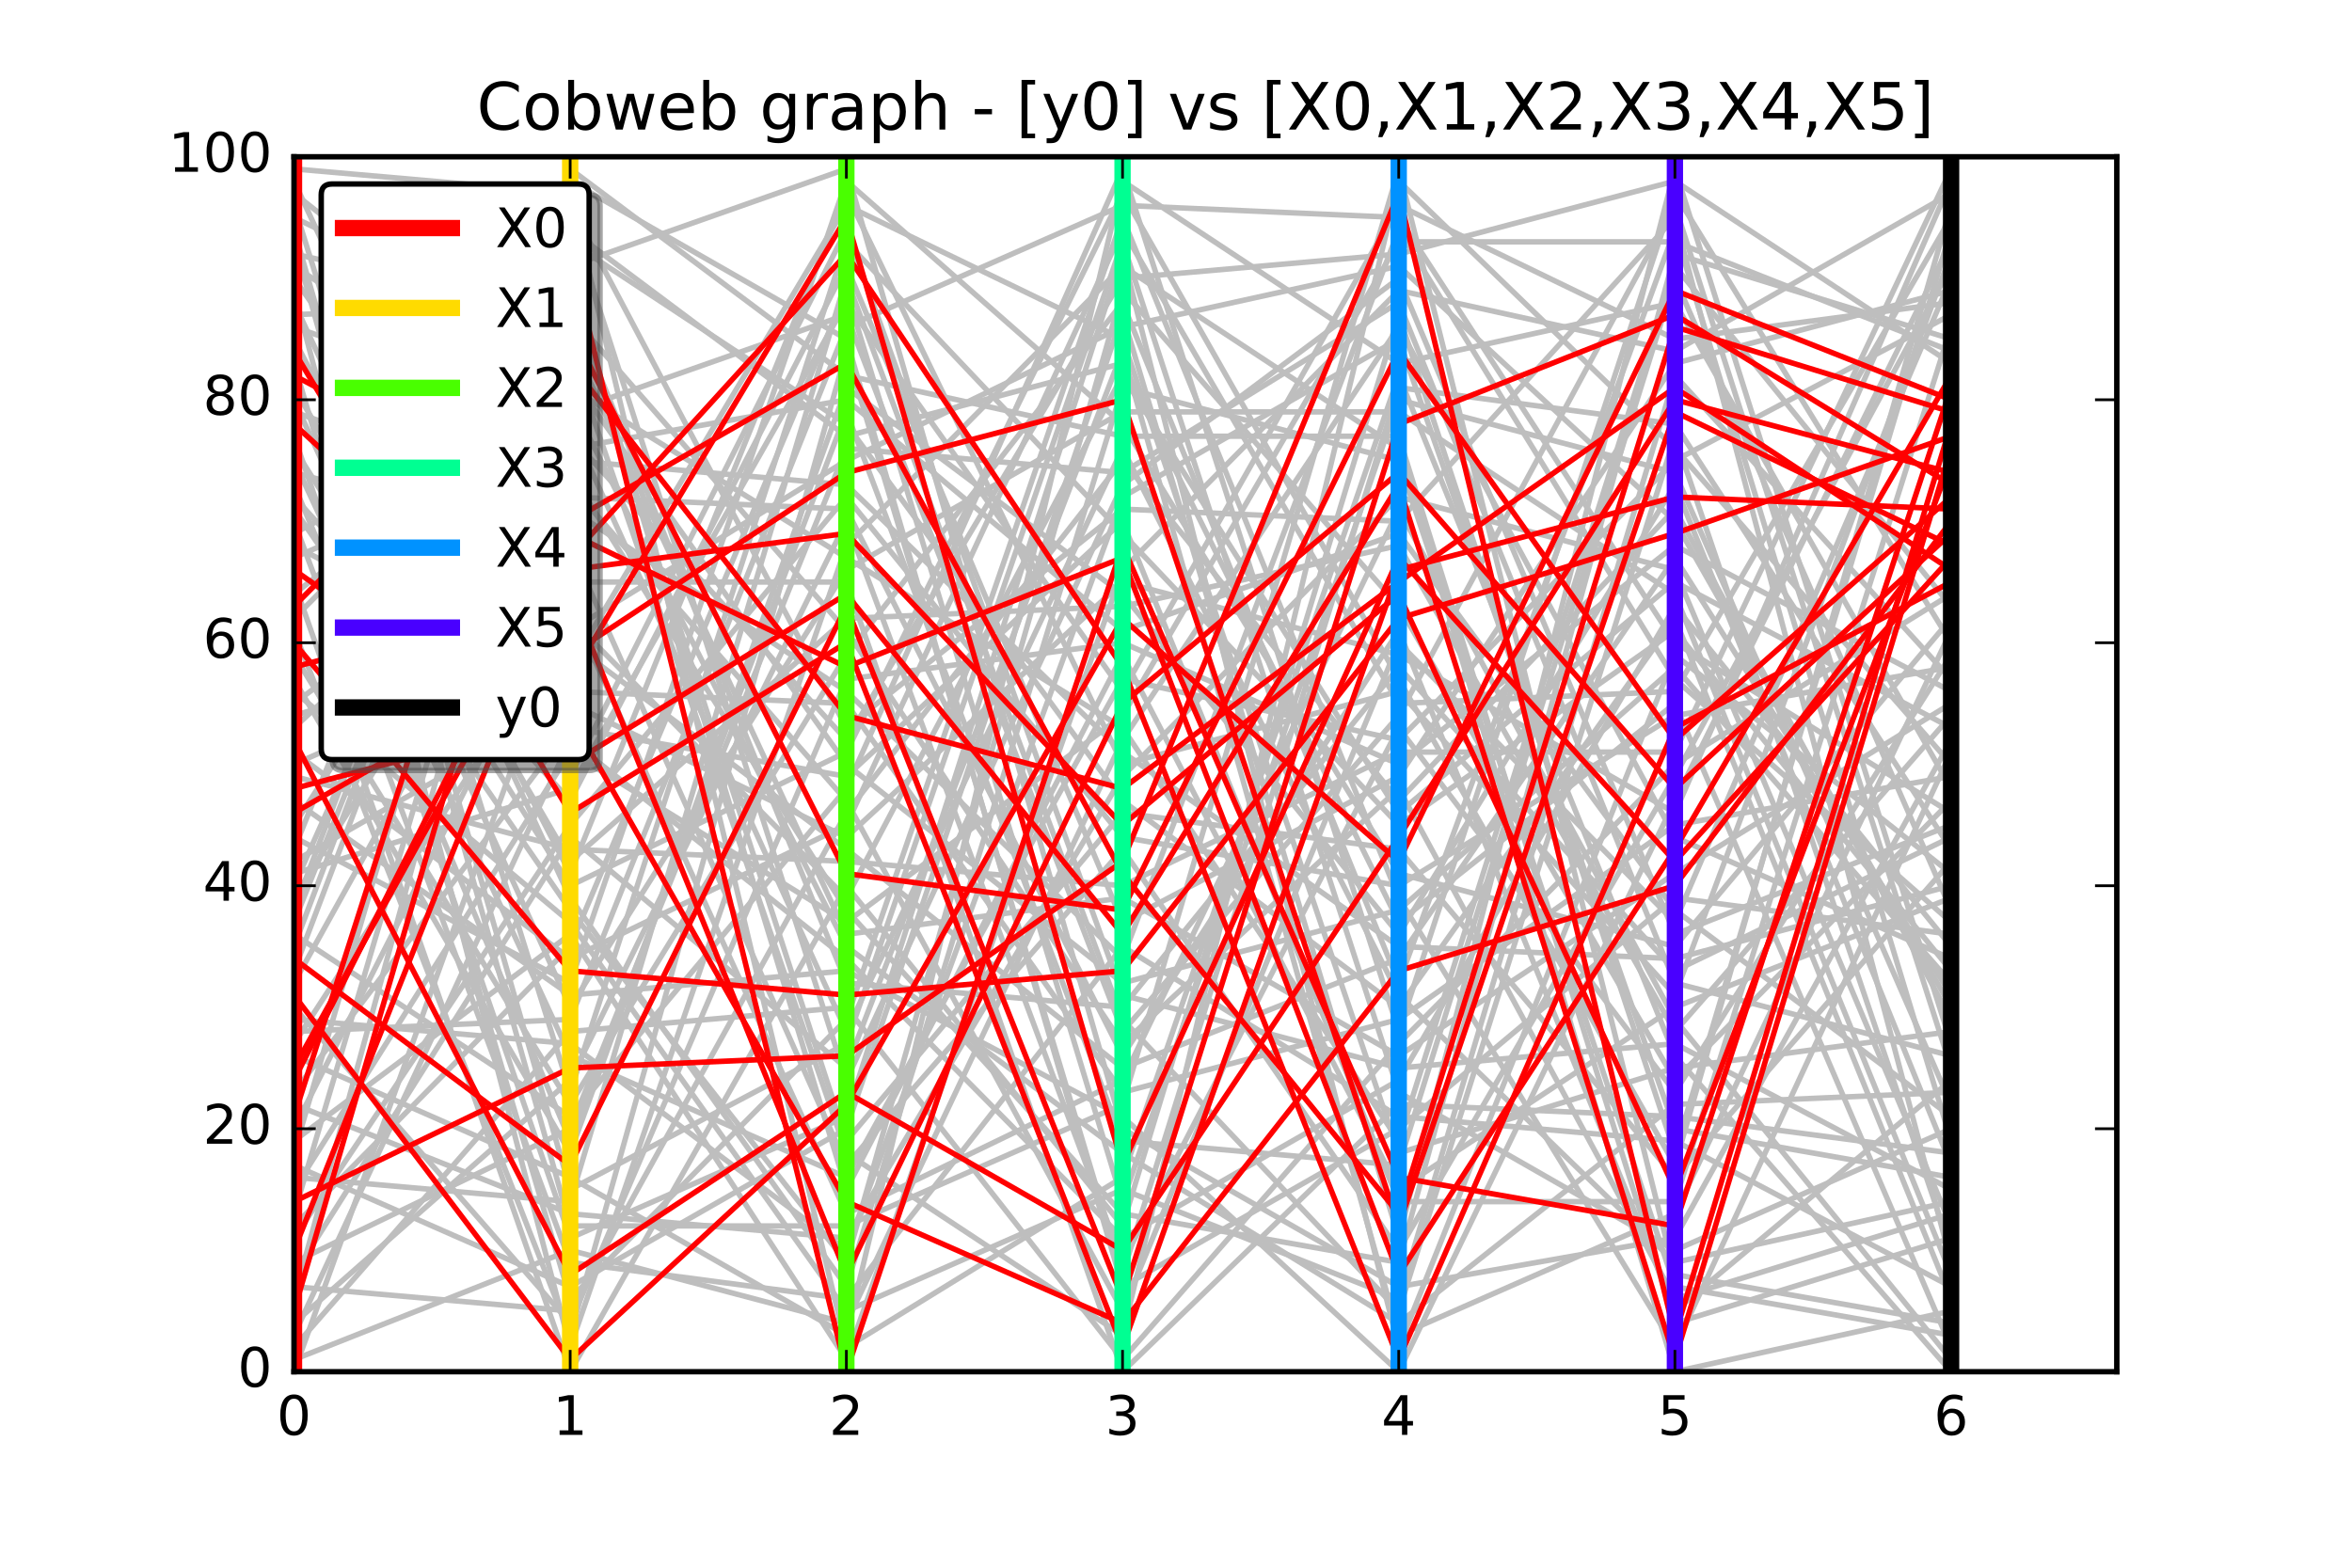 <?xml version="1.0" encoding="utf-8" standalone="no"?>
<!DOCTYPE svg PUBLIC "-//W3C//DTD SVG 1.1//EN"
  "http://www.w3.org/Graphics/SVG/1.1/DTD/svg11.dtd">
<!-- Created with matplotlib (http://matplotlib.org/) -->
<svg height="288pt" version="1.1" viewBox="0 0 432 288" width="432pt" xmlns="http://www.w3.org/2000/svg" xmlns:xlink="http://www.w3.org/1999/xlink">
 <defs>
  <style type="text/css">
*{stroke-linecap:butt;stroke-linejoin:round;stroke-miterlimit:100000;}
  </style>
 </defs>
 <g id="figure_1">
  <g id="patch_1">
   <path d="M 0 288 
L 432 288 
L 432 0 
L 0 0 
z
" style="fill:#ffffff;"/>
  </g>
  <g id="axes_1">
   <g id="patch_2">
    <path d="M 54 252 
L 388.8 252 
L 388.8 28.8 
L 54 28.8 
z
" style="fill:#ffffff;"/>
   </g>
   <g id="line2d_1">
    <path clip-path="url(#pa0ef4a3a38)" d="M 54 80.136 
L 104.727 227.448 
L 155.455 205.128 
L 206.182 46.656 
L 256.909 247.536 
L 307.636 120.312 
L 358.364 160.488 
" style="fill:none;stroke:#bebebe;stroke-linecap:square;"/>
   </g>
   <g id="line2d_2">
    <path clip-path="url(#pa0ef4a3a38)" d="M 54 169.416 
L 104.727 42.192 
L 155.455 80.136 
L 206.182 66.744 
L 256.909 169.416 
L 307.636 129.24 
L 358.364 247.536 
" style="fill:none;stroke:#bebebe;stroke-linecap:square;"/>
   </g>
   <g id="line2d_3">
    <path clip-path="url(#pa0ef4a3a38)" d="M 54 249.768 
L 104.727 229.68 
L 155.455 243.072 
L 206.182 135.936 
L 256.909 60.048 
L 307.636 153.792 
L 358.364 176.112 
" style="fill:none;stroke:#bebebe;stroke-linecap:square;"/>
   </g>
   <g id="line2d_4">
    <path clip-path="url(#pa0ef4a3a38)" d="M 54 200.664 
L 104.727 133.704 
L 155.455 142.632 
L 206.182 95.76 
L 256.909 220.752 
L 307.636 220.752 
L 358.364 60.048 
" style="fill:none;stroke:#bebebe;stroke-linecap:square;"/>
   </g>
   <g id="line2d_5">
    <path clip-path="url(#pa0ef4a3a38)" d="M 54 82.368 
L 104.727 162.72 
L 155.455 138.168 
L 206.182 35.496 
L 256.909 124.776 
L 307.636 214.056 
L 358.364 37.728 
" style="fill:none;stroke:#bebebe;stroke-linecap:square;"/>
   </g>
   <g id="line2d_6">
    <path clip-path="url(#pa0ef4a3a38)" d="M 54 209.592 
L 104.727 171.648 
L 155.455 249.768 
L 206.182 104.688 
L 256.909 53.352 
L 307.636 64.512 
L 358.364 35.496 
" style="fill:none;stroke:#bebebe;stroke-linecap:square;"/>
   </g>
   <g id="line2d_7">
    <path clip-path="url(#pa0ef4a3a38)" d="M 54 71.208 
L 104.727 158.256 
L 155.455 113.616 
L 206.182 111.384 
L 256.909 100.224 
L 307.636 189.504 
L 358.364 131.472 
" style="fill:none;stroke:#bebebe;stroke-linecap:square;"/>
   </g>
   <g id="line2d_8">
    <path clip-path="url(#pa0ef4a3a38)" d="M 54 171.648 
L 104.727 205.128 
L 155.455 144.864 
L 206.182 31.032 
L 256.909 189.504 
L 307.636 35.496 
L 358.364 118.08 
" style="fill:none;stroke:#bebebe;stroke-linecap:square;"/>
   </g>
   <g id="line2d_9">
    <path clip-path="url(#pa0ef4a3a38)" d="M 54 129.24 
L 104.727 91.296 
L 155.455 93.528 
L 206.182 193.968 
L 256.909 115.848 
L 307.636 240.84 
L 358.364 198.432 
" style="fill:none;stroke:#bebebe;stroke-linecap:square;"/>
   </g>
   <g id="line2d_10">
    <path clip-path="url(#pa0ef4a3a38)" d="M 54 42.192 
L 104.727 218.52 
L 155.455 191.736 
L 206.182 44.424 
L 256.909 200.664 
L 307.636 229.68 
L 358.364 207.36 
" style="fill:none;stroke:#bebebe;stroke-linecap:square;"/>
   </g>
   <g id="line2d_11">
    <path clip-path="url(#pa0ef4a3a38)" d="M 54 124.776 
L 104.727 211.824 
L 155.455 71.208 
L 206.182 109.152 
L 256.909 171.648 
L 307.636 89.064 
L 358.364 214.056 
" style="fill:none;stroke:#bebebe;stroke-linecap:square;"/>
   </g>
   <g id="line2d_12">
    <path clip-path="url(#pa0ef4a3a38)" d="M 54 39.96 
L 104.727 64.512 
L 155.455 211.824 
L 206.182 245.304 
L 256.909 33.264 
L 307.636 82.368 
L 358.364 140.4 
" style="fill:none;stroke:#bebebe;stroke-linecap:square;"/>
   </g>
   <g id="line2d_13">
    <path clip-path="url(#pa0ef4a3a38)" d="M 54 187.272 
L 104.727 191.736 
L 155.455 229.68 
L 206.182 91.296 
L 256.909 62.28 
L 307.636 207.36 
L 358.364 216.288 
" style="fill:none;stroke:#bebebe;stroke-linecap:square;"/>
   </g>
   <g id="line2d_14">
    <path clip-path="url(#pa0ef4a3a38)" d="M 54 151.56 
L 104.727 73.44 
L 155.455 173.88 
L 206.182 211.824 
L 256.909 243.072 
L 307.636 202.896 
L 358.364 200.664 
" style="fill:none;stroke:#bebebe;stroke-linecap:square;"/>
   </g>
   <g id="line2d_15">
    <path clip-path="url(#pa0ef4a3a38)" d="M 54 97.992 
L 104.727 71.208 
L 155.455 102.456 
L 206.182 133.704 
L 256.909 209.592 
L 307.636 48.888 
L 358.364 111.384 
" style="fill:none;stroke:#bebebe;stroke-linecap:square;"/>
   </g>
   <g id="line2d_16">
    <path clip-path="url(#pa0ef4a3a38)" d="M 54 162.72 
L 104.727 48.888 
L 155.455 31.032 
L 206.182 207.36 
L 256.909 236.376 
L 307.636 227.448 
L 358.364 135.936 
" style="fill:none;stroke:#bebebe;stroke-linecap:square;"/>
   </g>
   <g id="line2d_17">
    <path clip-path="url(#pa0ef4a3a38)" d="M 54 106.92 
L 104.727 252 
L 155.455 162.72 
L 206.182 225.216 
L 256.909 57.816 
L 307.636 211.824 
L 358.364 42.192 
" style="fill:none;stroke:#bebebe;stroke-linecap:square;"/>
   </g>
   <g id="line2d_18">
    <path clip-path="url(#pa0ef4a3a38)" d="M 54 109.152 
L 104.727 68.976 
L 155.455 140.4 
L 206.182 180.576 
L 256.909 167.184 
L 307.636 122.544 
L 358.364 180.576 
" style="fill:none;stroke:#bebebe;stroke-linecap:square;"/>
   </g>
   <g id="line2d_19">
    <path clip-path="url(#pa0ef4a3a38)" d="M 54 156.024 
L 104.727 31.032 
L 155.455 68.976 
L 206.182 80.136 
L 256.909 80.136 
L 307.636 243.072 
L 358.364 227.448 
" style="fill:none;stroke:#bebebe;stroke-linecap:square;"/>
   </g>
   <g id="line2d_20">
    <path clip-path="url(#pa0ef4a3a38)" d="M 54 252 
L 104.727 111.384 
L 155.455 222.984 
L 206.182 198.432 
L 256.909 93.528 
L 307.636 187.272 
L 358.364 249.768 
" style="fill:none;stroke:#bebebe;stroke-linecap:square;"/>
   </g>
   <g id="line2d_21">
    <path clip-path="url(#pa0ef4a3a38)" d="M 54 33.264 
L 104.727 142.632 
L 155.455 42.192 
L 206.182 182.808 
L 256.909 196.2 
L 307.636 191.736 
L 358.364 218.52 
" style="fill:none;stroke:#bebebe;stroke-linecap:square;"/>
   </g>
   <g id="line2d_22">
    <path clip-path="url(#pa0ef4a3a38)" d="M 54 247.536 
L 104.727 189.504 
L 155.455 185.04 
L 206.182 249.768 
L 256.909 191.736 
L 307.636 140.4 
L 358.364 109.152 
" style="fill:none;stroke:#bebebe;stroke-linecap:square;"/>
   </g>
   <g id="line2d_23">
    <path clip-path="url(#pa0ef4a3a38)" d="M 54 66.744 
L 104.727 238.608 
L 155.455 187.272 
L 206.182 39.96 
L 256.909 164.952 
L 307.636 247.536 
L 358.364 138.168 
" style="fill:none;stroke:#bebebe;stroke-linecap:square;"/>
   </g>
   <g id="line2d_24">
    <path clip-path="url(#pa0ef4a3a38)" d="M 54 191.736 
L 104.727 113.616 
L 155.455 164.952 
L 206.182 68.976 
L 256.909 149.328 
L 307.636 106.92 
L 358.364 133.704 
" style="fill:none;stroke:#bebebe;stroke-linecap:square;"/>
   </g>
   <g id="line2d_25">
    <path clip-path="url(#pa0ef4a3a38)" d="M 54 142.632 
L 104.727 156.024 
L 155.455 158.256 
L 206.182 162.72 
L 256.909 138.168 
L 307.636 138.168 
L 358.364 31.032 
" style="fill:none;stroke:#bebebe;stroke-linecap:square;"/>
   </g>
   <g id="line2d_26">
    <path clip-path="url(#pa0ef4a3a38)" d="M 54 158.256 
L 104.727 129.24 
L 155.455 153.792 
L 206.182 106.92 
L 256.909 120.312 
L 307.636 149.328 
L 358.364 33.264 
" style="fill:none;stroke:#bebebe;stroke-linecap:square;"/>
   </g>
   <g id="line2d_27">
    <path clip-path="url(#pa0ef4a3a38)" d="M 54 46.656 
L 104.727 57.816 
L 155.455 115.848 
L 206.182 191.736 
L 256.909 144.864 
L 307.636 238.608 
L 358.364 222.984 
" style="fill:none;stroke:#bebebe;stroke-linecap:square;"/>
   </g>
   <g id="line2d_28">
    <path clip-path="url(#pa0ef4a3a38)" d="M 54 60.048 
L 104.727 77.904 
L 155.455 189.504 
L 206.182 82.368 
L 256.909 182.808 
L 307.636 231.912 
L 358.364 220.752 
" style="fill:none;stroke:#bebebe;stroke-linecap:square;"/>
   </g>
   <g id="line2d_29">
    <path clip-path="url(#pa0ef4a3a38)" d="M 54 185.04 
L 104.727 243.072 
L 155.455 124.776 
L 206.182 118.08 
L 256.909 140.4 
L 307.636 100.224 
L 358.364 127.008 
" style="fill:none;stroke:#bebebe;stroke-linecap:square;"/>
   </g>
   <g id="line2d_30">
    <path clip-path="url(#pa0ef4a3a38)" d="M 54 202.896 
L 104.727 222.984 
L 155.455 227.448 
L 206.182 142.632 
L 256.909 91.296 
L 307.636 104.688 
L 358.364 225.216 
" style="fill:none;stroke:#bebebe;stroke-linecap:square;"/>
   </g>
   <g id="line2d_31">
    <path clip-path="url(#pa0ef4a3a38)" d="M 54 243.072 
L 104.727 198.432 
L 155.455 95.76 
L 206.182 231.912 
L 256.909 133.704 
L 307.636 200.664 
L 358.364 120.312 
" style="fill:none;stroke:#bebebe;stroke-linecap:square;"/>
   </g>
   <g id="line2d_32">
    <path clip-path="url(#pa0ef4a3a38)" d="M 54 167.184 
L 104.727 33.264 
L 155.455 62.28 
L 206.182 236.376 
L 256.909 207.36 
L 307.636 164.952 
L 358.364 171.648 
" style="fill:none;stroke:#bebebe;stroke-linecap:square;"/>
   </g>
   <g id="line2d_33">
    <path clip-path="url(#pa0ef4a3a38)" d="M 54 89.064 
L 104.727 209.592 
L 155.455 75.672 
L 206.182 209.592 
L 256.909 214.056 
L 307.636 51.12 
L 358.364 167.184 
" style="fill:none;stroke:#bebebe;stroke-linecap:square;"/>
   </g>
   <g id="line2d_34">
    <path clip-path="url(#pa0ef4a3a38)" d="M 54 100.224 
L 104.727 127.008 
L 155.455 129.24 
L 206.182 200.664 
L 256.909 187.272 
L 307.636 151.56 
L 358.364 142.632 
" style="fill:none;stroke:#bebebe;stroke-linecap:square;"/>
   </g>
   <g id="line2d_35">
    <path clip-path="url(#pa0ef4a3a38)" d="M 54 216.288 
L 104.727 220.752 
L 155.455 51.12 
L 206.182 187.272 
L 256.909 240.84 
L 307.636 80.136 
L 358.364 229.68 
" style="fill:none;stroke:#bebebe;stroke-linecap:square;"/>
   </g>
   <g id="line2d_36">
    <path clip-path="url(#pa0ef4a3a38)" d="M 54 31.032 
L 104.727 35.496 
L 155.455 247.536 
L 206.182 216.288 
L 256.909 68.976 
L 307.636 193.968 
L 358.364 252 
" style="fill:none;stroke:#bebebe;stroke-linecap:square;"/>
   </g>
   <g id="line2d_37">
    <path clip-path="url(#pa0ef4a3a38)" d="M 54 147.096 
L 104.727 182.808 
L 155.455 178.344 
L 206.182 205.128 
L 256.909 252 
L 307.636 147.096 
L 358.364 44.424 
" style="fill:none;stroke:#bebebe;stroke-linecap:square;"/>
   </g>
   <g id="line2d_38">
    <path clip-path="url(#pa0ef4a3a38)" d="M 54 140.4 
L 104.727 118.08 
L 155.455 156.024 
L 206.182 196.2 
L 256.909 176.112 
L 307.636 102.456 
L 358.364 182.808 
" style="fill:none;stroke:#bebebe;stroke-linecap:square;"/>
   </g>
   <g id="line2d_39">
    <path clip-path="url(#pa0ef4a3a38)" d="M 54 131.472 
L 104.727 115.848 
L 155.455 84.6 
L 206.182 60.048 
L 256.909 48.888 
L 307.636 95.76 
L 358.364 185.04 
" style="fill:none;stroke:#bebebe;stroke-linecap:square;"/>
   </g>
   <g id="line2d_40">
    <path clip-path="url(#pa0ef4a3a38)" d="M 54 51.12 
L 104.727 122.544 
L 155.455 37.728 
L 206.182 62.28 
L 256.909 211.824 
L 307.636 196.2 
L 358.364 189.504 
" style="fill:none;stroke:#bebebe;stroke-linecap:square;"/>
   </g>
   <g id="line2d_41">
    <path clip-path="url(#pa0ef4a3a38)" d="M 54 127.008 
L 104.727 169.416 
L 155.455 240.84 
L 206.182 218.52 
L 256.909 238.608 
L 307.636 68.976 
L 358.364 124.776 
" style="fill:none;stroke:#bebebe;stroke-linecap:square;"/>
   </g>
   <g id="line2d_42">
    <path clip-path="url(#pa0ef4a3a38)" d="M 54 193.968 
L 104.727 216.288 
L 155.455 245.304 
L 206.182 33.264 
L 256.909 66.744 
L 307.636 55.584 
L 358.364 144.864 
" style="fill:none;stroke:#bebebe;stroke-linecap:square;"/>
   </g>
   <g id="line2d_43">
    <path clip-path="url(#pa0ef4a3a38)" d="M 54 73.44 
L 104.727 185.04 
L 155.455 104.688 
L 206.182 75.672 
L 256.909 75.672 
L 307.636 109.152 
L 358.364 234.144 
" style="fill:none;stroke:#bebebe;stroke-linecap:square;"/>
   </g>
   <g id="line2d_44">
    <path clip-path="url(#pa0ef4a3a38)" d="M 54 173.88 
L 104.727 39.96 
L 155.455 198.432 
L 206.182 89.064 
L 256.909 51.12 
L 307.636 171.648 
L 358.364 151.56 
" style="fill:none;stroke:#bebebe;stroke-linecap:square;"/>
   </g>
   <g id="line2d_45">
    <path clip-path="url(#pa0ef4a3a38)" d="M 54 238.608 
L 104.727 53.352 
L 155.455 209.592 
L 206.182 149.328 
L 256.909 156.024 
L 307.636 216.288 
L 358.364 158.256 
" style="fill:none;stroke:#bebebe;stroke-linecap:square;"/>
   </g>
   <g id="line2d_46">
    <path clip-path="url(#pa0ef4a3a38)" d="M 54 35.496 
L 104.727 75.672 
L 155.455 57.816 
L 206.182 189.504 
L 256.909 131.472 
L 307.636 37.728 
L 358.364 196.2 
" style="fill:none;stroke:#bebebe;stroke-linecap:square;"/>
   </g>
   <g id="line2d_47">
    <path clip-path="url(#pa0ef4a3a38)" d="M 54 95.76 
L 104.727 231.912 
L 155.455 238.608 
L 206.182 173.88 
L 256.909 205.128 
L 307.636 209.592 
L 358.364 236.376 
" style="fill:none;stroke:#bebebe;stroke-linecap:square;"/>
   </g>
   <g id="line2d_48">
    <path clip-path="url(#pa0ef4a3a38)" d="M 54 84.6 
L 104.727 193.968 
L 155.455 216.288 
L 206.182 124.776 
L 256.909 135.936 
L 307.636 84.6 
L 358.364 57.816 
" style="fill:none;stroke:#bebebe;stroke-linecap:square;"/>
   </g>
   <g id="line2d_49">
    <path clip-path="url(#pa0ef4a3a38)" d="M 54 207.36 
L 104.727 106.92 
L 155.455 106.92 
L 206.182 252 
L 256.909 202.896 
L 307.636 205.128 
L 358.364 211.824 
" style="fill:none;stroke:#bebebe;stroke-linecap:square;"/>
   </g>
   <g id="line2d_50">
    <path clip-path="url(#pa0ef4a3a38)" d="M 54 189.504 
L 104.727 187.272 
L 155.455 60.048 
L 206.182 37.728 
L 256.909 39.96 
L 307.636 118.08 
L 358.364 149.328 
" style="fill:none;stroke:#bebebe;stroke-linecap:square;"/>
   </g>
   <g id="line2d_51">
    <path clip-path="url(#pa0ef4a3a38)" d="M 54 86.832 
L 104.727 100.224 
L 155.455 214.056 
L 206.182 156.024 
L 256.909 229.68 
L 307.636 142.632 
L 358.364 48.888 
" style="fill:none;stroke:#bebebe;stroke-linecap:square;"/>
   </g>
   <g id="line2d_52">
    <path clip-path="url(#pa0ef4a3a38)" d="M 54 227.448 
L 104.727 151.56 
L 155.455 91.296 
L 206.182 153.792 
L 256.909 162.72 
L 307.636 131.472 
L 358.364 122.544 
" style="fill:none;stroke:#bebebe;stroke-linecap:square;"/>
   </g>
   <g id="line2d_53">
    <path clip-path="url(#pa0ef4a3a38)" d="M 54 37.728 
L 104.727 200.664 
L 155.455 44.424 
L 206.182 97.992 
L 256.909 151.56 
L 307.636 115.848 
L 358.364 178.344 
" style="fill:none;stroke:#bebebe;stroke-linecap:square;"/>
   </g>
   <g id="line2d_54">
    <path clip-path="url(#pa0ef4a3a38)" d="M 54 91.296 
L 104.727 147.096 
L 155.455 48.888 
L 206.182 169.416 
L 256.909 142.632 
L 307.636 66.744 
L 358.364 53.352 
" style="fill:none;stroke:#bebebe;stroke-linecap:square;"/>
   </g>
   <g id="line2d_55">
    <path clip-path="url(#pa0ef4a3a38)" d="M 54 211.824 
L 104.727 37.728 
L 155.455 133.704 
L 206.182 93.528 
L 256.909 95.76 
L 307.636 39.96 
L 358.364 231.912 
" style="fill:none;stroke:#bebebe;stroke-linecap:square;"/>
   </g>
   <g id="line2d_56">
    <path clip-path="url(#pa0ef4a3a38)" d="M 54 138.168 
L 104.727 176.112 
L 155.455 151.56 
L 206.182 42.192 
L 256.909 129.24 
L 307.636 127.008 
L 358.364 39.96 
" style="fill:none;stroke:#bebebe;stroke-linecap:square;"/>
   </g>
   <g id="line2d_57">
    <path clip-path="url(#pa0ef4a3a38)" d="M 54 153.792 
L 104.727 180.576 
L 155.455 33.264 
L 206.182 77.904 
L 256.909 160.488 
L 307.636 173.88 
L 358.364 113.616 
" style="fill:none;stroke:#bebebe;stroke-linecap:square;"/>
   </g>
   <g id="line2d_58">
    <path clip-path="url(#pa0ef4a3a38)" d="M 54 236.376 
L 104.727 240.84 
L 155.455 149.328 
L 206.182 84.6 
L 256.909 147.096 
L 307.636 93.528 
L 358.364 187.272 
" style="fill:none;stroke:#bebebe;stroke-linecap:square;"/>
   </g>
   <g id="line2d_59">
    <path clip-path="url(#pa0ef4a3a38)" d="M 54 75.672 
L 104.727 93.528 
L 155.455 127.008 
L 206.182 176.112 
L 256.909 42.192 
L 307.636 124.776 
L 358.364 169.416 
" style="fill:none;stroke:#bebebe;stroke-linecap:square;"/>
   </g>
   <g id="line2d_60">
    <path clip-path="url(#pa0ef4a3a38)" d="M 54 120.312 
L 104.727 202.896 
L 155.455 120.312 
L 206.182 55.584 
L 256.909 180.576 
L 307.636 42.192 
L 358.364 209.592 
" style="fill:none;stroke:#bebebe;stroke-linecap:square;"/>
   </g>
   <g id="line2d_61">
    <path clip-path="url(#pa0ef4a3a38)" d="M 54 160.488 
L 104.727 144.864 
L 155.455 55.584 
L 206.182 127.008 
L 256.909 37.728 
L 307.636 62.28 
L 358.364 55.584 
" style="fill:none;stroke:#bebebe;stroke-linecap:square;"/>
   </g>
   <g id="line2d_62">
    <path clip-path="url(#pa0ef4a3a38)" d="M 54 57.816 
L 104.727 55.584 
L 155.455 180.576 
L 206.182 185.04 
L 256.909 122.544 
L 307.636 178.344 
L 358.364 153.792 
" style="fill:none;stroke:#bebebe;stroke-linecap:square;"/>
   </g>
   <g id="line2d_63">
    <path clip-path="url(#pa0ef4a3a38)" d="M 54 93.528 
L 104.727 167.184 
L 155.455 231.912 
L 206.182 53.352 
L 256.909 111.384 
L 307.636 198.432 
L 358.364 147.096 
" style="fill:none;stroke:#bebebe;stroke-linecap:square;"/>
   </g>
   <g id="line2d_64">
    <path clip-path="url(#pa0ef4a3a38)" d="M 54 231.912 
L 104.727 207.36 
L 155.455 82.368 
L 206.182 86.832 
L 256.909 55.584 
L 307.636 180.576 
L 358.364 193.968 
" style="fill:none;stroke:#bebebe;stroke-linecap:square;"/>
   </g>
   <g id="line2d_65">
    <path clip-path="url(#pa0ef4a3a38)" d="M 54 245.304 
L 104.727 135.936 
L 155.455 176.112 
L 206.182 227.448 
L 256.909 198.432 
L 307.636 111.384 
L 358.364 173.88 
" style="fill:none;stroke:#bebebe;stroke-linecap:square;"/>
   </g>
   <g id="line2d_66">
    <path clip-path="url(#pa0ef4a3a38)" d="M 54 44.424 
L 104.727 225.216 
L 155.455 225.216 
L 206.182 202.896 
L 256.909 31.032 
L 307.636 234.144 
L 358.364 243.072 
" style="fill:none;stroke:#bebebe;stroke-linecap:square;"/>
   </g>
   <g id="line2d_67">
    <path clip-path="url(#pa0ef4a3a38)" d="M 54 113.616 
L 104.727 62.28 
L 155.455 171.648 
L 206.182 164.952 
L 256.909 193.968 
L 307.636 160.488 
L 358.364 129.24 
" style="fill:none;stroke:#bebebe;stroke-linecap:square;"/>
   </g>
   <g id="line2d_68">
    <path clip-path="url(#pa0ef4a3a38)" d="M 54 225.216 
L 104.727 173.88 
L 155.455 53.352 
L 206.182 220.752 
L 256.909 73.44 
L 307.636 86.832 
L 358.364 202.896 
" style="fill:none;stroke:#bebebe;stroke-linecap:square;"/>
   </g>
   <g id="line2d_69">
    <path clip-path="url(#pa0ef4a3a38)" d="M 54 133.704 
L 104.727 86.832 
L 155.455 167.184 
L 206.182 222.984 
L 256.909 231.912 
L 307.636 46.656 
L 358.364 62.28 
" style="fill:none;stroke:#bebebe;stroke-linecap:square;"/>
   </g>
   <g id="line2d_70">
    <path clip-path="url(#pa0ef4a3a38)" d="M 54 178.344 
L 104.727 44.424 
L 155.455 77.904 
L 206.182 147.096 
L 256.909 185.04 
L 307.636 113.616 
L 358.364 238.608 
" style="fill:none;stroke:#bebebe;stroke-linecap:square;"/>
   </g>
   <g id="line2d_71">
    <path clip-path="url(#pa0ef4a3a38)" d="M 54 53.352 
L 104.727 247.536 
L 155.455 100.224 
L 206.182 48.888 
L 256.909 82.368 
L 307.636 252 
L 358.364 240.84 
" style="fill:none;stroke:#bebebe;stroke-linecap:square;"/>
   </g>
   <g id="line2d_72">
    <path clip-path="url(#pa0ef4a3a38)" d="M 54 180.576 
L 104.727 89.064 
L 155.455 147.096 
L 206.182 240.84 
L 256.909 118.08 
L 307.636 169.416 
L 358.364 51.12 
" style="fill:none;stroke:#bebebe;stroke-linecap:square;"/>
   </g>
   <g id="line2d_73">
    <path clip-path="url(#pa0ef4a3a38)" d="M 54 222.984 
L 104.727 51.12 
L 155.455 218.52 
L 206.182 120.312 
L 256.909 218.52 
L 307.636 185.04 
L 358.364 164.952 
" style="fill:none;stroke:#bebebe;stroke-linecap:square;"/>
   </g>
   <g id="line2d_74">
    <path clip-path="url(#pa0ef4a3a38)" d="M 54 48.888 
L 104.727 82.368 
L 155.455 73.44 
L 206.182 115.848 
L 256.909 97.992 
L 307.636 167.184 
L 358.364 205.128 
" style="fill:none;stroke:#bebebe;stroke-linecap:square;"/>
   </g>
   <g id="line2d_75">
    <path clip-path="url(#pa0ef4a3a38)" d="M 54 218.52 
L 104.727 138.168 
L 155.455 169.416 
L 206.182 131.472 
L 256.909 44.424 
L 307.636 44.424 
L 358.364 64.512 
" style="fill:none;stroke:#bebebe;stroke-linecap:square;"/>
   </g>
   <g id="line2d_76">
    <path clip-path="url(#pa0ef4a3a38)" d="M 54 214.056 
L 104.727 236.376 
L 155.455 207.36 
L 206.182 57.816 
L 256.909 227.448 
L 307.636 31.032 
L 358.364 191.736 
" style="fill:none;stroke:#bebebe;stroke-linecap:square;"/>
   </g>
   <g id="line2d_77">
    <path clip-path="url(#pa0ef4a3a38)" d="M 54 55.584 
L 104.727 164.952 
L 155.455 236.376 
L 206.182 71.208 
L 256.909 84.6 
L 307.636 236.376 
L 358.364 245.304 
" style="fill:none;stroke:#bebebe;stroke-linecap:square;"/>
   </g>
   <g id="line2d_78">
    <path clip-path="url(#pa0ef4a3a38)" d="M 54 164.952 
L 104.727 84.6 
L 155.455 89.064 
L 206.182 138.168 
L 256.909 173.88 
L 307.636 176.112 
L 358.364 162.72 
" style="fill:none;stroke:#bebebe;stroke-linecap:square;"/>
   </g>
   <g id="line2d_79">
    <path clip-path="url(#pa0ef4a3a38)" d="M 54 234.144 
L 104.727 153.792 
L 155.455 196.2 
L 206.182 64.512 
L 256.909 245.304 
L 307.636 222.984 
L 358.364 115.848 
" style="fill:none;stroke:#bebebe;stroke-linecap:square;"/>
   </g>
   <g id="line2d_80">
    <path clip-path="url(#pa0ef4a3a38)" d="M 54 62.28 
L 104.727 160.488 
L 155.455 35.496 
L 206.182 140.4 
L 256.909 127.008 
L 307.636 182.808 
L 358.364 46.656 
" style="fill:none;stroke:#bebebe;stroke-linecap:square;"/>
   </g>
   <g id="line2d_81">
    <path clip-path="url(#pa0ef4a3a38)" d="M 54 115.848 
L 104.727 245.304 
L 155.455 64.512 
L 206.182 234.144 
L 256.909 71.208 
L 307.636 77.904 
L 358.364 156.024 
" style="fill:none;stroke:#bebebe;stroke-linecap:square;"/>
   </g>
   <g id="line2d_82">
    <path clip-path="url(#pa0ef4a3a38)" d="M 54 102.456 
L 104.727 80.136 
L 155.455 135.936 
L 206.182 51.12 
L 256.909 46.656 
L 307.636 33.264 
L 358.364 66.744 
" style="fill:none;stroke:#bebebe;stroke-linecap:square;"/>
   </g>
   <g id="line2d_83">
    <path clip-path="url(#pa0ef4a3a38)" d="M 54 77.904 
L 104.727 124.776 
L 155.455 39.96 
L 206.182 214.056 
L 256.909 102.456 
L 307.636 158.256 
L 358.364 102.456 
" style="fill:none;stroke:#ff0000;stroke-linecap:square;"/>
   </g>
   <g id="line2d_84">
    <path clip-path="url(#pa0ef4a3a38)" d="M 54 182.808 
L 104.727 249.768 
L 155.455 202.896 
L 206.182 113.616 
L 256.909 158.256 
L 307.636 53.352 
L 358.364 73.44 
" style="fill:none;stroke:#ff0000;stroke-linecap:square;"/>
   </g>
   <g id="line2d_85">
    <path clip-path="url(#pa0ef4a3a38)" d="M 54 144.864 
L 104.727 131.472 
L 155.455 220.752 
L 206.182 243.072 
L 256.909 178.344 
L 307.636 162.72 
L 358.364 95.76 
" style="fill:none;stroke:#ff0000;stroke-linecap:square;"/>
   </g>
   <g id="line2d_86">
    <path clip-path="url(#pa0ef4a3a38)" d="M 54 205.128 
L 104.727 46.656 
L 155.455 252 
L 206.182 100.224 
L 256.909 216.288 
L 307.636 225.216 
L 358.364 71.208 
" style="fill:none;stroke:#ff0000;stroke-linecap:square;"/>
   </g>
   <g id="line2d_87">
    <path clip-path="url(#pa0ef4a3a38)" d="M 54 122.544 
L 104.727 109.152 
L 155.455 234.144 
L 206.182 129.24 
L 256.909 86.832 
L 307.636 144.864 
L 358.364 97.992 
" style="fill:none;stroke:#ff0000;stroke-linecap:square;"/>
   </g>
   <g id="line2d_88">
    <path clip-path="url(#pa0ef4a3a38)" d="M 54 149.328 
L 104.727 120.312 
L 155.455 86.832 
L 206.182 73.44 
L 256.909 225.216 
L 307.636 75.672 
L 358.364 100.224 
" style="fill:none;stroke:#ff0000;stroke-linecap:square;"/>
   </g>
   <g id="line2d_89">
    <path clip-path="url(#pa0ef4a3a38)" d="M 54 64.512 
L 104.727 149.328 
L 155.455 118.08 
L 206.182 247.536 
L 256.909 104.688 
L 307.636 91.296 
L 358.364 93.528 
" style="fill:none;stroke:#ff0000;stroke-linecap:square;"/>
   </g>
   <g id="line2d_90">
    <path clip-path="url(#pa0ef4a3a38)" d="M 54 104.688 
L 104.727 140.4 
L 155.455 109.152 
L 206.182 171.648 
L 256.909 89.064 
L 307.636 249.768 
L 358.364 82.368 
" style="fill:none;stroke:#ff0000;stroke-linecap:square;"/>
   </g>
   <g id="line2d_91">
    <path clip-path="url(#pa0ef4a3a38)" d="M 54 240.84 
L 104.727 66.744 
L 155.455 131.472 
L 206.182 144.864 
L 256.909 106.92 
L 307.636 71.208 
L 358.364 104.688 
" style="fill:none;stroke:#ff0000;stroke-linecap:square;"/>
   </g>
   <g id="line2d_92">
    <path clip-path="url(#pa0ef4a3a38)" d="M 54 176.112 
L 104.727 214.056 
L 155.455 111.384 
L 206.182 238.608 
L 256.909 77.904 
L 307.636 57.816 
L 358.364 89.064 
" style="fill:none;stroke:#ff0000;stroke-linecap:square;"/>
   </g>
   <g id="line2d_93">
    <path clip-path="url(#pa0ef4a3a38)" d="M 54 135.936 
L 104.727 234.144 
L 155.455 200.664 
L 206.182 229.68 
L 256.909 153.792 
L 307.636 73.44 
L 358.364 86.832 
" style="fill:none;stroke:#ff0000;stroke-linecap:square;"/>
   </g>
   <g id="line2d_94">
    <path clip-path="url(#pa0ef4a3a38)" d="M 54 220.752 
L 104.727 196.2 
L 155.455 193.968 
L 206.182 158.256 
L 256.909 35.496 
L 307.636 245.304 
L 358.364 77.904 
" style="fill:none;stroke:#ff0000;stroke-linecap:square;"/>
   </g>
   <g id="line2d_95">
    <path clip-path="url(#pa0ef4a3a38)" d="M 54 111.384 
L 104.727 60.048 
L 155.455 160.488 
L 206.182 167.184 
L 256.909 64.512 
L 307.636 135.936 
L 358.364 91.296 
" style="fill:none;stroke:#ff0000;stroke-linecap:square;"/>
   </g>
   <g id="line2d_96">
    <path clip-path="url(#pa0ef4a3a38)" d="M 54 196.2 
L 104.727 104.688 
L 155.455 97.992 
L 206.182 151.56 
L 256.909 109.152 
L 307.636 218.52 
L 358.364 84.6 
" style="fill:none;stroke:#ff0000;stroke-linecap:square;"/>
   </g>
   <g id="line2d_97">
    <path clip-path="url(#pa0ef4a3a38)" d="M 54 118.08 
L 104.727 178.344 
L 155.455 182.808 
L 206.182 178.344 
L 256.909 113.616 
L 307.636 97.992 
L 358.364 80.136 
" style="fill:none;stroke:#ff0000;stroke-linecap:square;"/>
   </g>
   <g id="line2d_98">
    <path clip-path="url(#pa0ef4a3a38)" d="M 54 198.432 
L 104.727 97.992 
L 155.455 122.544 
L 206.182 102.456 
L 256.909 234.144 
L 307.636 156.024 
L 358.364 68.976 
" style="fill:none;stroke:#ff0000;stroke-linecap:square;"/>
   </g>
   <g id="line2d_99">
    <path clip-path="url(#pa0ef4a3a38)" d="M 54 229.68 
L 104.727 102.456 
L 155.455 46.656 
L 206.182 122.544 
L 256.909 249.768 
L 307.636 133.704 
L 358.364 106.92 
" style="fill:none;stroke:#ff0000;stroke-linecap:square;"/>
   </g>
   <g id="line2d_100">
    <path clip-path="url(#pa0ef4a3a38)" d="M 54 68.976 
L 104.727 95.76 
L 155.455 66.744 
L 206.182 160.488 
L 256.909 222.984 
L 307.636 60.048 
L 358.364 75.672 
" style="fill:none;stroke:#ff0000;stroke-linecap:square;"/>
   </g>
   <g id="line2d_101">
    <path clip-path="url(#pa0ef4a3a38)" d="M 54 252 
L 54 28.8 
" style="fill:none;stroke:#ff0000;stroke-linecap:square;stroke-width:3.0;"/>
   </g>
   <g id="line2d_102">
    <path clip-path="url(#pa0ef4a3a38)" d="M 104.727 252 
L 104.727 28.8 
" style="fill:none;stroke:#ffdb00;stroke-linecap:square;stroke-width:3.0;"/>
   </g>
   <g id="line2d_103">
    <path clip-path="url(#pa0ef4a3a38)" d="M 155.455 252 
L 155.455 28.8 
" style="fill:none;stroke:#49ff00;stroke-linecap:square;stroke-width:3.0;"/>
   </g>
   <g id="line2d_104">
    <path clip-path="url(#pa0ef4a3a38)" d="M 206.182 252 
L 206.182 28.8 
" style="fill:none;stroke:#00ff92;stroke-linecap:square;stroke-width:3.0;"/>
   </g>
   <g id="line2d_105">
    <path clip-path="url(#pa0ef4a3a38)" d="M 256.909 252 
L 256.909 28.8 
" style="fill:none;stroke:#0092ff;stroke-linecap:square;stroke-width:3.0;"/>
   </g>
   <g id="line2d_106">
    <path clip-path="url(#pa0ef4a3a38)" d="M 307.636 252 
L 307.636 28.8 
" style="fill:none;stroke:#4900ff;stroke-linecap:square;stroke-width:3.0;"/>
   </g>
   <g id="line2d_107">
    <path clip-path="url(#pa0ef4a3a38)" d="M 358.364 252 
L 358.364 28.8 
" style="fill:none;stroke:#000000;stroke-linecap:square;stroke-width:3.0;"/>
   </g>
   <g id="patch_3">
    <path d="M 54 28.8 
L 388.8 28.8 
" style="fill:none;stroke:#000000;stroke-linecap:square;stroke-linejoin:miter;"/>
   </g>
   <g id="patch_4">
    <path d="M 54 252 
L 388.8 252 
" style="fill:none;stroke:#000000;stroke-linecap:square;stroke-linejoin:miter;"/>
   </g>
   <g id="patch_5">
    <path d="M 388.8 252 
L 388.8 28.8 
" style="fill:none;stroke:#000000;stroke-linecap:square;stroke-linejoin:miter;"/>
   </g>
   <g id="patch_6">
    <path d="M 54 252 
L 54 28.8 
" style="fill:none;stroke:#000000;stroke-linecap:square;stroke-linejoin:miter;"/>
   </g>
   <g id="matplotlib.axis_1">
    <g id="xtick_1">
     <g id="line2d_108">
      <defs>
       <path d="M 0 0 
L 0 -4 
" id="mc032750971" style="stroke:#000000;stroke-width:0.5;"/>
      </defs>
      <g>
       <use style="stroke:#000000;stroke-width:0.5;" x="54.0" xlink:href="#mc032750971" y="252.0"/>
      </g>
     </g>
     <g id="line2d_109">
      <defs>
       <path d="M 0 0 
L 0 4 
" id="m3fb2effb81" style="stroke:#000000;stroke-width:0.5;"/>
      </defs>
      <g>
       <use style="stroke:#000000;stroke-width:0.5;" x="54.0" xlink:href="#m3fb2effb81" y="28.8"/>
      </g>
     </g>
     <g id="text_1">
      <!-- 0 -->
      <defs>
       <path d="M 31.781 66.406 
Q 24.172 66.406 20.328 58.906 
Q 16.5 51.422 16.5 36.375 
Q 16.5 21.391 20.328 13.891 
Q 24.172 6.391 31.781 6.391 
Q 39.453 6.391 43.281 13.891 
Q 47.125 21.391 47.125 36.375 
Q 47.125 51.422 43.281 58.906 
Q 39.453 66.406 31.781 66.406 
M 31.781 74.219 
Q 44.047 74.219 50.516 64.516 
Q 56.984 54.828 56.984 36.375 
Q 56.984 17.969 50.516 8.266 
Q 44.047 -1.422 31.781 -1.422 
Q 19.531 -1.422 13.062 8.266 
Q 6.594 17.969 6.594 36.375 
Q 6.594 54.828 13.062 64.516 
Q 19.531 74.219 31.781 74.219 
" id="BitstreamVeraSans-Roman-30"/>
      </defs>
      <g transform="translate(50.819 263.598)scale(0.1 -0.1)">
       <use xlink:href="#BitstreamVeraSans-Roman-30"/>
      </g>
     </g>
    </g>
    <g id="xtick_2">
     <g id="line2d_110">
      <g>
       <use style="stroke:#000000;stroke-width:0.5;" x="104.727" xlink:href="#mc032750971" y="252.0"/>
      </g>
     </g>
     <g id="line2d_111">
      <g>
       <use style="stroke:#000000;stroke-width:0.5;" x="104.727" xlink:href="#m3fb2effb81" y="28.8"/>
      </g>
     </g>
     <g id="text_2">
      <!-- 1 -->
      <defs>
       <path d="M 12.406 8.297 
L 28.516 8.297 
L 28.516 63.922 
L 10.984 60.406 
L 10.984 69.391 
L 28.422 72.906 
L 38.281 72.906 
L 38.281 8.297 
L 54.391 8.297 
L 54.391 0 
L 12.406 0 
z
" id="BitstreamVeraSans-Roman-31"/>
      </defs>
      <g transform="translate(101.546 263.598)scale(0.1 -0.1)">
       <use xlink:href="#BitstreamVeraSans-Roman-31"/>
      </g>
     </g>
    </g>
    <g id="xtick_3">
     <g id="line2d_112">
      <g>
       <use style="stroke:#000000;stroke-width:0.5;" x="155.455" xlink:href="#mc032750971" y="252.0"/>
      </g>
     </g>
     <g id="line2d_113">
      <g>
       <use style="stroke:#000000;stroke-width:0.5;" x="155.455" xlink:href="#m3fb2effb81" y="28.8"/>
      </g>
     </g>
     <g id="text_3">
      <!-- 2 -->
      <defs>
       <path d="M 19.188 8.297 
L 53.609 8.297 
L 53.609 0 
L 7.328 0 
L 7.328 8.297 
Q 12.938 14.109 22.625 23.891 
Q 32.328 33.688 34.812 36.531 
Q 39.547 41.844 41.422 45.531 
Q 43.312 49.219 43.312 52.781 
Q 43.312 58.594 39.234 62.25 
Q 35.156 65.922 28.609 65.922 
Q 23.969 65.922 18.812 64.312 
Q 13.672 62.703 7.812 59.422 
L 7.812 69.391 
Q 13.766 71.781 18.938 73 
Q 24.125 74.219 28.422 74.219 
Q 39.75 74.219 46.484 68.547 
Q 53.219 62.891 53.219 53.422 
Q 53.219 48.922 51.531 44.891 
Q 49.859 40.875 45.406 35.406 
Q 44.188 33.984 37.641 27.219 
Q 31.109 20.453 19.188 8.297 
" id="BitstreamVeraSans-Roman-32"/>
      </defs>
      <g transform="translate(152.273 263.598)scale(0.1 -0.1)">
       <use xlink:href="#BitstreamVeraSans-Roman-32"/>
      </g>
     </g>
    </g>
    <g id="xtick_4">
     <g id="line2d_114">
      <g>
       <use style="stroke:#000000;stroke-width:0.5;" x="206.182" xlink:href="#mc032750971" y="252.0"/>
      </g>
     </g>
     <g id="line2d_115">
      <g>
       <use style="stroke:#000000;stroke-width:0.5;" x="206.182" xlink:href="#m3fb2effb81" y="28.8"/>
      </g>
     </g>
     <g id="text_4">
      <!-- 3 -->
      <defs>
       <path d="M 40.578 39.312 
Q 47.656 37.797 51.625 33 
Q 55.609 28.219 55.609 21.188 
Q 55.609 10.406 48.188 4.484 
Q 40.766 -1.422 27.094 -1.422 
Q 22.516 -1.422 17.656 -0.516 
Q 12.797 0.391 7.625 2.203 
L 7.625 11.719 
Q 11.719 9.328 16.594 8.109 
Q 21.484 6.891 26.812 6.891 
Q 36.078 6.891 40.938 10.547 
Q 45.797 14.203 45.797 21.188 
Q 45.797 27.641 41.281 31.266 
Q 36.766 34.906 28.719 34.906 
L 20.219 34.906 
L 20.219 43.016 
L 29.109 43.016 
Q 36.375 43.016 40.234 45.922 
Q 44.094 48.828 44.094 54.297 
Q 44.094 59.906 40.109 62.906 
Q 36.141 65.922 28.719 65.922 
Q 24.656 65.922 20.016 65.031 
Q 15.375 64.156 9.812 62.312 
L 9.812 71.094 
Q 15.438 72.656 20.344 73.438 
Q 25.25 74.219 29.594 74.219 
Q 40.828 74.219 47.359 69.109 
Q 53.906 64.016 53.906 55.328 
Q 53.906 49.266 50.438 45.094 
Q 46.969 40.922 40.578 39.312 
" id="BitstreamVeraSans-Roman-33"/>
      </defs>
      <g transform="translate(203.001 263.598)scale(0.1 -0.1)">
       <use xlink:href="#BitstreamVeraSans-Roman-33"/>
      </g>
     </g>
    </g>
    <g id="xtick_5">
     <g id="line2d_116">
      <g>
       <use style="stroke:#000000;stroke-width:0.5;" x="256.909" xlink:href="#mc032750971" y="252.0"/>
      </g>
     </g>
     <g id="line2d_117">
      <g>
       <use style="stroke:#000000;stroke-width:0.5;" x="256.909" xlink:href="#m3fb2effb81" y="28.8"/>
      </g>
     </g>
     <g id="text_5">
      <!-- 4 -->
      <defs>
       <path d="M 37.797 64.312 
L 12.891 25.391 
L 37.797 25.391 
z
M 35.203 72.906 
L 47.609 72.906 
L 47.609 25.391 
L 58.016 25.391 
L 58.016 17.188 
L 47.609 17.188 
L 47.609 0 
L 37.797 0 
L 37.797 17.188 
L 4.891 17.188 
L 4.891 26.703 
z
" id="BitstreamVeraSans-Roman-34"/>
      </defs>
      <g transform="translate(253.728 263.598)scale(0.1 -0.1)">
       <use xlink:href="#BitstreamVeraSans-Roman-34"/>
      </g>
     </g>
    </g>
    <g id="xtick_6">
     <g id="line2d_118">
      <g>
       <use style="stroke:#000000;stroke-width:0.5;" x="307.636" xlink:href="#mc032750971" y="252.0"/>
      </g>
     </g>
     <g id="line2d_119">
      <g>
       <use style="stroke:#000000;stroke-width:0.5;" x="307.636" xlink:href="#m3fb2effb81" y="28.8"/>
      </g>
     </g>
     <g id="text_6">
      <!-- 5 -->
      <defs>
       <path d="M 10.797 72.906 
L 49.516 72.906 
L 49.516 64.594 
L 19.828 64.594 
L 19.828 46.734 
Q 21.969 47.469 24.109 47.828 
Q 26.266 48.188 28.422 48.188 
Q 40.625 48.188 47.75 41.5 
Q 54.891 34.812 54.891 23.391 
Q 54.891 11.625 47.562 5.094 
Q 40.234 -1.422 26.906 -1.422 
Q 22.312 -1.422 17.547 -0.641 
Q 12.797 0.141 7.719 1.703 
L 7.719 11.625 
Q 12.109 9.234 16.797 8.062 
Q 21.484 6.891 26.703 6.891 
Q 35.156 6.891 40.078 11.328 
Q 45.016 15.766 45.016 23.391 
Q 45.016 31 40.078 35.438 
Q 35.156 39.891 26.703 39.891 
Q 22.75 39.891 18.812 39.016 
Q 14.891 38.141 10.797 36.281 
z
" id="BitstreamVeraSans-Roman-35"/>
      </defs>
      <g transform="translate(304.455 263.598)scale(0.1 -0.1)">
       <use xlink:href="#BitstreamVeraSans-Roman-35"/>
      </g>
     </g>
    </g>
    <g id="xtick_7">
     <g id="line2d_120">
      <g>
       <use style="stroke:#000000;stroke-width:0.5;" x="358.364" xlink:href="#mc032750971" y="252.0"/>
      </g>
     </g>
     <g id="line2d_121">
      <g>
       <use style="stroke:#000000;stroke-width:0.5;" x="358.364" xlink:href="#m3fb2effb81" y="28.8"/>
      </g>
     </g>
     <g id="text_7">
      <!-- 6 -->
      <defs>
       <path d="M 33.016 40.375 
Q 26.375 40.375 22.484 35.828 
Q 18.609 31.297 18.609 23.391 
Q 18.609 15.531 22.484 10.953 
Q 26.375 6.391 33.016 6.391 
Q 39.656 6.391 43.531 10.953 
Q 47.406 15.531 47.406 23.391 
Q 47.406 31.297 43.531 35.828 
Q 39.656 40.375 33.016 40.375 
M 52.594 71.297 
L 52.594 62.312 
Q 48.875 64.062 45.094 64.984 
Q 41.312 65.922 37.594 65.922 
Q 27.828 65.922 22.672 59.328 
Q 17.531 52.734 16.797 39.406 
Q 19.672 43.656 24.016 45.922 
Q 28.375 48.188 33.594 48.188 
Q 44.578 48.188 50.953 41.516 
Q 57.328 34.859 57.328 23.391 
Q 57.328 12.156 50.688 5.359 
Q 44.047 -1.422 33.016 -1.422 
Q 20.359 -1.422 13.672 8.266 
Q 6.984 17.969 6.984 36.375 
Q 6.984 53.656 15.188 63.938 
Q 23.391 74.219 37.203 74.219 
Q 40.922 74.219 44.703 73.484 
Q 48.484 72.75 52.594 71.297 
" id="BitstreamVeraSans-Roman-36"/>
      </defs>
      <g transform="translate(355.182 263.598)scale(0.1 -0.1)">
       <use xlink:href="#BitstreamVeraSans-Roman-36"/>
      </g>
     </g>
    </g>
   </g>
   <g id="matplotlib.axis_2">
    <g id="ytick_1">
     <g id="line2d_122">
      <defs>
       <path d="M 0 0 
L 4 0 
" id="m55f05421fb" style="stroke:#000000;stroke-width:0.5;"/>
      </defs>
      <g>
       <use style="stroke:#000000;stroke-width:0.5;" x="54.0" xlink:href="#m55f05421fb" y="252.0"/>
      </g>
     </g>
     <g id="line2d_123">
      <defs>
       <path d="M 0 0 
L -4 0 
" id="mf7340a2c9e" style="stroke:#000000;stroke-width:0.5;"/>
      </defs>
      <g>
       <use style="stroke:#000000;stroke-width:0.5;" x="388.8" xlink:href="#mf7340a2c9e" y="252.0"/>
      </g>
     </g>
     <g id="text_8">
      <!-- 0 -->
      <g transform="translate(43.638 254.759)scale(0.1 -0.1)">
       <use xlink:href="#BitstreamVeraSans-Roman-30"/>
      </g>
     </g>
    </g>
    <g id="ytick_2">
     <g id="line2d_124">
      <g>
       <use style="stroke:#000000;stroke-width:0.5;" x="54.0" xlink:href="#m55f05421fb" y="207.36"/>
      </g>
     </g>
     <g id="line2d_125">
      <g>
       <use style="stroke:#000000;stroke-width:0.5;" x="388.8" xlink:href="#mf7340a2c9e" y="207.36"/>
      </g>
     </g>
     <g id="text_9">
      <!-- 20 -->
      <g transform="translate(37.275 210.119)scale(0.1 -0.1)">
       <use xlink:href="#BitstreamVeraSans-Roman-32"/>
       <use x="63.623" xlink:href="#BitstreamVeraSans-Roman-30"/>
      </g>
     </g>
    </g>
    <g id="ytick_3">
     <g id="line2d_126">
      <g>
       <use style="stroke:#000000;stroke-width:0.5;" x="54.0" xlink:href="#m55f05421fb" y="162.72"/>
      </g>
     </g>
     <g id="line2d_127">
      <g>
       <use style="stroke:#000000;stroke-width:0.5;" x="388.8" xlink:href="#mf7340a2c9e" y="162.72"/>
      </g>
     </g>
     <g id="text_10">
      <!-- 40 -->
      <g transform="translate(37.275 165.479)scale(0.1 -0.1)">
       <use xlink:href="#BitstreamVeraSans-Roman-34"/>
       <use x="63.623" xlink:href="#BitstreamVeraSans-Roman-30"/>
      </g>
     </g>
    </g>
    <g id="ytick_4">
     <g id="line2d_128">
      <g>
       <use style="stroke:#000000;stroke-width:0.5;" x="54.0" xlink:href="#m55f05421fb" y="118.08"/>
      </g>
     </g>
     <g id="line2d_129">
      <g>
       <use style="stroke:#000000;stroke-width:0.5;" x="388.8" xlink:href="#mf7340a2c9e" y="118.08"/>
      </g>
     </g>
     <g id="text_11">
      <!-- 60 -->
      <g transform="translate(37.275 120.839)scale(0.1 -0.1)">
       <use xlink:href="#BitstreamVeraSans-Roman-36"/>
       <use x="63.623" xlink:href="#BitstreamVeraSans-Roman-30"/>
      </g>
     </g>
    </g>
    <g id="ytick_5">
     <g id="line2d_130">
      <g>
       <use style="stroke:#000000;stroke-width:0.5;" x="54.0" xlink:href="#m55f05421fb" y="73.44"/>
      </g>
     </g>
     <g id="line2d_131">
      <g>
       <use style="stroke:#000000;stroke-width:0.5;" x="388.8" xlink:href="#mf7340a2c9e" y="73.44"/>
      </g>
     </g>
     <g id="text_12">
      <!-- 80 -->
      <defs>
       <path d="M 31.781 34.625 
Q 24.75 34.625 20.719 30.859 
Q 16.703 27.094 16.703 20.516 
Q 16.703 13.922 20.719 10.156 
Q 24.75 6.391 31.781 6.391 
Q 38.812 6.391 42.859 10.172 
Q 46.922 13.969 46.922 20.516 
Q 46.922 27.094 42.891 30.859 
Q 38.875 34.625 31.781 34.625 
M 21.922 38.812 
Q 15.578 40.375 12.031 44.719 
Q 8.5 49.078 8.5 55.328 
Q 8.5 64.062 14.719 69.141 
Q 20.953 74.219 31.781 74.219 
Q 42.672 74.219 48.875 69.141 
Q 55.078 64.062 55.078 55.328 
Q 55.078 49.078 51.531 44.719 
Q 48 40.375 41.703 38.812 
Q 48.828 37.156 52.797 32.312 
Q 56.781 27.484 56.781 20.516 
Q 56.781 9.906 50.312 4.234 
Q 43.844 -1.422 31.781 -1.422 
Q 19.734 -1.422 13.25 4.234 
Q 6.781 9.906 6.781 20.516 
Q 6.781 27.484 10.781 32.312 
Q 14.797 37.156 21.922 38.812 
M 18.312 54.391 
Q 18.312 48.734 21.844 45.562 
Q 25.391 42.391 31.781 42.391 
Q 38.141 42.391 41.719 45.562 
Q 45.312 48.734 45.312 54.391 
Q 45.312 60.062 41.719 63.234 
Q 38.141 66.406 31.781 66.406 
Q 25.391 66.406 21.844 63.234 
Q 18.312 60.062 18.312 54.391 
" id="BitstreamVeraSans-Roman-38"/>
      </defs>
      <g transform="translate(37.275 76.199)scale(0.1 -0.1)">
       <use xlink:href="#BitstreamVeraSans-Roman-38"/>
       <use x="63.623" xlink:href="#BitstreamVeraSans-Roman-30"/>
      </g>
     </g>
    </g>
    <g id="ytick_6">
     <g id="line2d_132">
      <g>
       <use style="stroke:#000000;stroke-width:0.5;" x="54.0" xlink:href="#m55f05421fb" y="28.8"/>
      </g>
     </g>
     <g id="line2d_133">
      <g>
       <use style="stroke:#000000;stroke-width:0.5;" x="388.8" xlink:href="#mf7340a2c9e" y="28.8"/>
      </g>
     </g>
     <g id="text_13">
      <!-- 100 -->
      <g transform="translate(30.913 31.559)scale(0.1 -0.1)">
       <use xlink:href="#BitstreamVeraSans-Roman-31"/>
       <use x="63.623" xlink:href="#BitstreamVeraSans-Roman-30"/>
       <use x="127.246" xlink:href="#BitstreamVeraSans-Roman-30"/>
      </g>
     </g>
    </g>
   </g>
   <g id="text_14">
    <!-- Cobweb graph - [y0] vs [X0,X1,X2,X3,X4,X5] -->
    <defs>
     <path d="M 32.172 -5.078 
Q 28.375 -14.844 24.75 -17.812 
Q 21.141 -20.797 15.094 -20.797 
L 7.906 -20.797 
L 7.906 -13.281 
L 13.188 -13.281 
Q 16.891 -13.281 18.938 -11.516 
Q 21 -9.766 23.484 -3.219 
L 25.094 0.875 
L 2.984 54.688 
L 12.5 54.688 
L 29.594 11.922 
L 46.688 54.688 
L 56.203 54.688 
z
" id="BitstreamVeraSans-Roman-79"/>
     <path d="M 30.422 75.984 
L 30.422 -13.188 
L 9.719 -13.188 
L 9.719 -6.203 
L 21.391 -6.203 
L 21.391 69 
L 9.719 69 
L 9.719 75.984 
z
" id="BitstreamVeraSans-Roman-5d"/>
     <path d="M 64.406 67.281 
L 64.406 56.891 
Q 59.422 61.531 53.781 63.812 
Q 48.141 66.109 41.797 66.109 
Q 29.297 66.109 22.656 58.469 
Q 16.016 50.828 16.016 36.375 
Q 16.016 21.969 22.656 14.328 
Q 29.297 6.688 41.797 6.688 
Q 48.141 6.688 53.781 8.984 
Q 59.422 11.281 64.406 15.922 
L 64.406 5.609 
Q 59.234 2.094 53.438 0.328 
Q 47.656 -1.422 41.219 -1.422 
Q 24.656 -1.422 15.125 8.703 
Q 5.609 18.844 5.609 36.375 
Q 5.609 53.953 15.125 64.078 
Q 24.656 74.219 41.219 74.219 
Q 47.75 74.219 53.531 72.484 
Q 59.328 70.75 64.406 67.281 
" id="BitstreamVeraSans-Roman-43"/>
     <path d="M 45.406 27.984 
Q 45.406 37.75 41.375 43.109 
Q 37.359 48.484 30.078 48.484 
Q 22.859 48.484 18.828 43.109 
Q 14.797 37.75 14.797 27.984 
Q 14.797 18.266 18.828 12.891 
Q 22.859 7.516 30.078 7.516 
Q 37.359 7.516 41.375 12.891 
Q 45.406 18.266 45.406 27.984 
M 54.391 6.781 
Q 54.391 -7.172 48.188 -13.984 
Q 42 -20.797 29.203 -20.797 
Q 24.469 -20.797 20.266 -20.094 
Q 16.062 -19.391 12.109 -17.922 
L 12.109 -9.188 
Q 16.062 -11.328 19.922 -12.344 
Q 23.781 -13.375 27.781 -13.375 
Q 36.625 -13.375 41.016 -8.766 
Q 45.406 -4.156 45.406 5.172 
L 45.406 9.625 
Q 42.625 4.781 38.281 2.391 
Q 33.938 0 27.875 0 
Q 17.828 0 11.672 7.656 
Q 5.516 15.328 5.516 27.984 
Q 5.516 40.672 11.672 48.328 
Q 17.828 56 27.875 56 
Q 33.938 56 38.281 53.609 
Q 42.625 51.219 45.406 46.391 
L 45.406 54.688 
L 54.391 54.688 
z
" id="BitstreamVeraSans-Roman-67"/>
     <path d="M 6.297 72.906 
L 16.891 72.906 
L 35.016 45.797 
L 53.219 72.906 
L 63.812 72.906 
L 40.375 37.891 
L 65.375 0 
L 54.781 0 
L 34.281 31 
L 13.625 0 
L 2.984 0 
L 29 38.922 
z
" id="BitstreamVeraSans-Roman-58"/>
     <path d="M 4.891 31.391 
L 31.203 31.391 
L 31.203 23.391 
L 4.891 23.391 
z
" id="BitstreamVeraSans-Roman-2d"/>
     <path d="M 34.281 27.484 
Q 23.391 27.484 19.188 25 
Q 14.984 22.516 14.984 16.5 
Q 14.984 11.719 18.141 8.906 
Q 21.297 6.109 26.703 6.109 
Q 34.188 6.109 38.703 11.406 
Q 43.219 16.703 43.219 25.484 
L 43.219 27.484 
z
M 52.203 31.203 
L 52.203 0 
L 43.219 0 
L 43.219 8.297 
Q 40.141 3.328 35.547 0.953 
Q 30.953 -1.422 24.312 -1.422 
Q 15.922 -1.422 10.953 3.297 
Q 6 8.016 6 15.922 
Q 6 25.141 12.172 29.828 
Q 18.359 34.516 30.609 34.516 
L 43.219 34.516 
L 43.219 35.406 
Q 43.219 41.609 39.141 45 
Q 35.062 48.391 27.688 48.391 
Q 23 48.391 18.547 47.266 
Q 14.109 46.141 10.016 43.891 
L 10.016 52.203 
Q 14.938 54.109 19.578 55.047 
Q 24.219 56 28.609 56 
Q 40.484 56 46.344 49.844 
Q 52.203 43.703 52.203 31.203 
" id="BitstreamVeraSans-Roman-61"/>
     <path d="M 44.281 53.078 
L 44.281 44.578 
Q 40.484 46.531 36.375 47.5 
Q 32.281 48.484 27.875 48.484 
Q 21.188 48.484 17.844 46.438 
Q 14.5 44.391 14.5 40.281 
Q 14.5 37.156 16.891 35.375 
Q 19.281 33.594 26.516 31.984 
L 29.594 31.297 
Q 39.156 29.25 43.188 25.516 
Q 47.219 21.781 47.219 15.094 
Q 47.219 7.469 41.188 3.016 
Q 35.156 -1.422 24.609 -1.422 
Q 20.219 -1.422 15.453 -0.562 
Q 10.688 0.297 5.422 2 
L 5.422 11.281 
Q 10.406 8.688 15.234 7.391 
Q 20.062 6.109 24.812 6.109 
Q 31.156 6.109 34.562 8.281 
Q 37.984 10.453 37.984 14.406 
Q 37.984 18.062 35.516 20.016 
Q 33.062 21.969 24.703 23.781 
L 21.578 24.516 
Q 13.234 26.266 9.516 29.906 
Q 5.812 33.547 5.812 39.891 
Q 5.812 47.609 11.281 51.797 
Q 16.75 56 26.812 56 
Q 31.781 56 36.172 55.266 
Q 40.578 54.547 44.281 53.078 
" id="BitstreamVeraSans-Roman-73"/>
     <path d="M 11.719 12.406 
L 22.016 12.406 
L 22.016 4 
L 14.016 -11.625 
L 7.719 -11.625 
L 11.719 4 
z
" id="BitstreamVeraSans-Roman-2c"/>
     <path d="M 54.891 33.016 
L 54.891 0 
L 45.906 0 
L 45.906 32.719 
Q 45.906 40.484 42.875 44.328 
Q 39.844 48.188 33.797 48.188 
Q 26.516 48.188 22.312 43.547 
Q 18.109 38.922 18.109 30.906 
L 18.109 0 
L 9.078 0 
L 9.078 75.984 
L 18.109 75.984 
L 18.109 46.188 
Q 21.344 51.125 25.703 53.562 
Q 30.078 56 35.797 56 
Q 45.219 56 50.047 50.172 
Q 54.891 44.344 54.891 33.016 
" id="BitstreamVeraSans-Roman-68"/>
     <path id="BitstreamVeraSans-Roman-20"/>
     <path d="M 30.609 48.391 
Q 23.391 48.391 19.188 42.75 
Q 14.984 37.109 14.984 27.297 
Q 14.984 17.484 19.156 11.844 
Q 23.344 6.203 30.609 6.203 
Q 37.797 6.203 41.984 11.859 
Q 46.188 17.531 46.188 27.297 
Q 46.188 37.016 41.984 42.703 
Q 37.797 48.391 30.609 48.391 
M 30.609 56 
Q 42.328 56 49.016 48.375 
Q 55.719 40.766 55.719 27.297 
Q 55.719 13.875 49.016 6.219 
Q 42.328 -1.422 30.609 -1.422 
Q 18.844 -1.422 12.172 6.219 
Q 5.516 13.875 5.516 27.297 
Q 5.516 40.766 12.172 48.375 
Q 18.844 56 30.609 56 
" id="BitstreamVeraSans-Roman-6f"/>
     <path d="M 8.594 75.984 
L 29.297 75.984 
L 29.297 69 
L 17.578 69 
L 17.578 -6.203 
L 29.297 -6.203 
L 29.297 -13.188 
L 8.594 -13.188 
z
" id="BitstreamVeraSans-Roman-5b"/>
     <path d="M 41.109 46.297 
Q 39.594 47.172 37.812 47.578 
Q 36.031 48 33.891 48 
Q 26.266 48 22.188 43.047 
Q 18.109 38.094 18.109 28.812 
L 18.109 0 
L 9.078 0 
L 9.078 54.688 
L 18.109 54.688 
L 18.109 46.188 
Q 20.953 51.172 25.484 53.578 
Q 30.031 56 36.531 56 
Q 37.453 56 38.578 55.875 
Q 39.703 55.766 41.062 55.516 
z
" id="BitstreamVeraSans-Roman-72"/>
     <path d="M 18.109 8.203 
L 18.109 -20.797 
L 9.078 -20.797 
L 9.078 54.688 
L 18.109 54.688 
L 18.109 46.391 
Q 20.953 51.266 25.266 53.625 
Q 29.594 56 35.594 56 
Q 45.562 56 51.781 48.094 
Q 58.016 40.188 58.016 27.297 
Q 58.016 14.406 51.781 6.484 
Q 45.562 -1.422 35.594 -1.422 
Q 29.594 -1.422 25.266 0.953 
Q 20.953 3.328 18.109 8.203 
M 48.688 27.297 
Q 48.688 37.203 44.609 42.844 
Q 40.531 48.484 33.406 48.484 
Q 26.266 48.484 22.188 42.844 
Q 18.109 37.203 18.109 27.297 
Q 18.109 17.391 22.188 11.75 
Q 26.266 6.109 33.406 6.109 
Q 40.531 6.109 44.609 11.75 
Q 48.688 17.391 48.688 27.297 
" id="BitstreamVeraSans-Roman-70"/>
     <path d="M 56.203 29.594 
L 56.203 25.203 
L 14.891 25.203 
Q 15.484 15.922 20.484 11.062 
Q 25.484 6.203 34.422 6.203 
Q 39.594 6.203 44.453 7.469 
Q 49.312 8.734 54.109 11.281 
L 54.109 2.781 
Q 49.266 0.734 44.188 -0.344 
Q 39.109 -1.422 33.891 -1.422 
Q 20.797 -1.422 13.156 6.188 
Q 5.516 13.812 5.516 26.812 
Q 5.516 40.234 12.766 48.109 
Q 20.016 56 32.328 56 
Q 43.359 56 49.781 48.891 
Q 56.203 41.797 56.203 29.594 
M 47.219 32.234 
Q 47.125 39.594 43.094 43.984 
Q 39.062 48.391 32.422 48.391 
Q 24.906 48.391 20.391 44.141 
Q 15.875 39.891 15.188 32.172 
z
" id="BitstreamVeraSans-Roman-65"/>
     <path d="M 48.688 27.297 
Q 48.688 37.203 44.609 42.844 
Q 40.531 48.484 33.406 48.484 
Q 26.266 48.484 22.188 42.844 
Q 18.109 37.203 18.109 27.297 
Q 18.109 17.391 22.188 11.75 
Q 26.266 6.109 33.406 6.109 
Q 40.531 6.109 44.609 11.75 
Q 48.688 17.391 48.688 27.297 
M 18.109 46.391 
Q 20.953 51.266 25.266 53.625 
Q 29.594 56 35.594 56 
Q 45.562 56 51.781 48.094 
Q 58.016 40.188 58.016 27.297 
Q 58.016 14.406 51.781 6.484 
Q 45.562 -1.422 35.594 -1.422 
Q 29.594 -1.422 25.266 0.953 
Q 20.953 3.328 18.109 8.203 
L 18.109 0 
L 9.078 0 
L 9.078 75.984 
L 18.109 75.984 
z
" id="BitstreamVeraSans-Roman-62"/>
     <path d="M 4.203 54.688 
L 13.188 54.688 
L 24.422 12.016 
L 35.594 54.688 
L 46.188 54.688 
L 57.422 12.016 
L 68.609 54.688 
L 77.594 54.688 
L 63.281 0 
L 52.688 0 
L 40.922 44.828 
L 29.109 0 
L 18.5 0 
z
" id="BitstreamVeraSans-Roman-77"/>
     <path d="M 2.984 54.688 
L 12.5 54.688 
L 29.594 8.797 
L 46.688 54.688 
L 56.203 54.688 
L 35.688 0 
L 23.484 0 
z
" id="BitstreamVeraSans-Roman-76"/>
    </defs>
    <g transform="translate(87.55 23.8)scale(0.12 -0.12)">
     <use xlink:href="#BitstreamVeraSans-Roman-43"/>
     <use x="69.824" xlink:href="#BitstreamVeraSans-Roman-6f"/>
     <use x="131.006" xlink:href="#BitstreamVeraSans-Roman-62"/>
     <use x="194.482" xlink:href="#BitstreamVeraSans-Roman-77"/>
     <use x="276.27" xlink:href="#BitstreamVeraSans-Roman-65"/>
     <use x="337.793" xlink:href="#BitstreamVeraSans-Roman-62"/>
     <use x="401.27" xlink:href="#BitstreamVeraSans-Roman-20"/>
     <use x="433.057" xlink:href="#BitstreamVeraSans-Roman-67"/>
     <use x="496.533" xlink:href="#BitstreamVeraSans-Roman-72"/>
     <use x="537.646" xlink:href="#BitstreamVeraSans-Roman-61"/>
     <use x="598.926" xlink:href="#BitstreamVeraSans-Roman-70"/>
     <use x="662.402" xlink:href="#BitstreamVeraSans-Roman-68"/>
     <use x="725.781" xlink:href="#BitstreamVeraSans-Roman-20"/>
     <use x="757.568" xlink:href="#BitstreamVeraSans-Roman-2d"/>
     <use x="793.652" xlink:href="#BitstreamVeraSans-Roman-20"/>
     <use x="825.439" xlink:href="#BitstreamVeraSans-Roman-5b"/>
     <use x="864.453" xlink:href="#BitstreamVeraSans-Roman-79"/>
     <use x="923.633" xlink:href="#BitstreamVeraSans-Roman-30"/>
     <use x="987.256" xlink:href="#BitstreamVeraSans-Roman-5d"/>
     <use x="1026.27" xlink:href="#BitstreamVeraSans-Roman-20"/>
     <use x="1058.057" xlink:href="#BitstreamVeraSans-Roman-76"/>
     <use x="1117.236" xlink:href="#BitstreamVeraSans-Roman-73"/>
     <use x="1169.336" xlink:href="#BitstreamVeraSans-Roman-20"/>
     <use x="1201.123" xlink:href="#BitstreamVeraSans-Roman-5b"/>
     <use x="1240.137" xlink:href="#BitstreamVeraSans-Roman-58"/>
     <use x="1308.643" xlink:href="#BitstreamVeraSans-Roman-30"/>
     <use x="1372.266" xlink:href="#BitstreamVeraSans-Roman-2c"/>
     <use x="1404.053" xlink:href="#BitstreamVeraSans-Roman-58"/>
     <use x="1472.559" xlink:href="#BitstreamVeraSans-Roman-31"/>
     <use x="1536.182" xlink:href="#BitstreamVeraSans-Roman-2c"/>
     <use x="1567.969" xlink:href="#BitstreamVeraSans-Roman-58"/>
     <use x="1636.475" xlink:href="#BitstreamVeraSans-Roman-32"/>
     <use x="1700.098" xlink:href="#BitstreamVeraSans-Roman-2c"/>
     <use x="1731.885" xlink:href="#BitstreamVeraSans-Roman-58"/>
     <use x="1800.391" xlink:href="#BitstreamVeraSans-Roman-33"/>
     <use x="1864.014" xlink:href="#BitstreamVeraSans-Roman-2c"/>
     <use x="1895.801" xlink:href="#BitstreamVeraSans-Roman-58"/>
     <use x="1964.307" xlink:href="#BitstreamVeraSans-Roman-34"/>
     <use x="2027.93" xlink:href="#BitstreamVeraSans-Roman-2c"/>
     <use x="2059.717" xlink:href="#BitstreamVeraSans-Roman-58"/>
     <use x="2128.223" xlink:href="#BitstreamVeraSans-Roman-35"/>
     <use x="2191.846" xlink:href="#BitstreamVeraSans-Roman-5d"/>
    </g>
   </g>
   <g id="legend_1">
    <g id="patch_7">
     <path d="M 63 141.547 
L 108.213 141.547 
Q 110.213 141.547 110.213 139.547 
L 110.213 37.8 
Q 110.213 35.8 108.213 35.8 
L 63 35.8 
Q 61 35.8 61 37.8 
L 61 139.547 
Q 61 141.547 63 141.547 
z
" style="fill:#4c4c4c;opacity:0.5;stroke:#4c4c4c;stroke-linejoin:miter;"/>
    </g>
    <g id="patch_8">
     <path d="M 61 139.547 
L 106.213 139.547 
Q 108.213 139.547 108.213 137.547 
L 108.213 35.8 
Q 108.213 33.8 106.213 33.8 
L 61 33.8 
Q 59 33.8 59 35.8 
L 59 137.547 
Q 59 139.547 61 139.547 
z
" style="fill:#ffffff;stroke:#000000;stroke-linejoin:miter;"/>
    </g>
    <g id="line2d_134">
     <path d="M 63 41.898 
L 83 41.898 
" style="fill:none;stroke:#ff0000;stroke-linecap:square;stroke-width:3.0;"/>
    </g>
    <g id="line2d_135"/>
    <g id="text_15">
     <!-- X0 -->
     <g transform="translate(91.0 45.398)scale(0.1 -0.1)">
      <use xlink:href="#BitstreamVeraSans-Roman-58"/>
      <use x="68.506" xlink:href="#BitstreamVeraSans-Roman-30"/>
     </g>
    </g>
    <g id="line2d_136">
     <path d="M 63 56.577 
L 83 56.577 
" style="fill:none;stroke:#ffdb00;stroke-linecap:square;stroke-width:3.0;"/>
    </g>
    <g id="line2d_137"/>
    <g id="text_16">
     <!-- X1 -->
     <g transform="translate(91.0 60.077)scale(0.1 -0.1)">
      <use xlink:href="#BitstreamVeraSans-Roman-58"/>
      <use x="68.506" xlink:href="#BitstreamVeraSans-Roman-31"/>
     </g>
    </g>
    <g id="line2d_138">
     <path d="M 63 71.255 
L 83 71.255 
" style="fill:none;stroke:#49ff00;stroke-linecap:square;stroke-width:3.0;"/>
    </g>
    <g id="line2d_139"/>
    <g id="text_17">
     <!-- X2 -->
     <g transform="translate(91.0 74.755)scale(0.1 -0.1)">
      <use xlink:href="#BitstreamVeraSans-Roman-58"/>
      <use x="68.506" xlink:href="#BitstreamVeraSans-Roman-32"/>
     </g>
    </g>
    <g id="line2d_140">
     <path d="M 63 85.933 
L 83 85.933 
" style="fill:none;stroke:#00ff92;stroke-linecap:square;stroke-width:3.0;"/>
    </g>
    <g id="line2d_141"/>
    <g id="text_18">
     <!-- X3 -->
     <g transform="translate(91.0 89.433)scale(0.1 -0.1)">
      <use xlink:href="#BitstreamVeraSans-Roman-58"/>
      <use x="68.506" xlink:href="#BitstreamVeraSans-Roman-33"/>
     </g>
    </g>
    <g id="line2d_142">
     <path d="M 63 100.611 
L 83 100.611 
" style="fill:none;stroke:#0092ff;stroke-linecap:square;stroke-width:3.0;"/>
    </g>
    <g id="line2d_143"/>
    <g id="text_19">
     <!-- X4 -->
     <g transform="translate(91.0 104.111)scale(0.1 -0.1)">
      <use xlink:href="#BitstreamVeraSans-Roman-58"/>
      <use x="68.506" xlink:href="#BitstreamVeraSans-Roman-34"/>
     </g>
    </g>
    <g id="line2d_144">
     <path d="M 63 115.289 
L 83 115.289 
" style="fill:none;stroke:#4900ff;stroke-linecap:square;stroke-width:3.0;"/>
    </g>
    <g id="line2d_145"/>
    <g id="text_20">
     <!-- X5 -->
     <g transform="translate(91.0 118.789)scale(0.1 -0.1)">
      <use xlink:href="#BitstreamVeraSans-Roman-58"/>
      <use x="68.506" xlink:href="#BitstreamVeraSans-Roman-35"/>
     </g>
    </g>
    <g id="line2d_146">
     <path d="M 63 129.967 
L 83 129.967 
" style="fill:none;stroke:#000000;stroke-linecap:square;stroke-width:3.0;"/>
    </g>
    <g id="line2d_147"/>
    <g id="text_21">
     <!-- y0 -->
     <g transform="translate(91.0 133.467)scale(0.1 -0.1)">
      <use xlink:href="#BitstreamVeraSans-Roman-79"/>
      <use x="59.18" xlink:href="#BitstreamVeraSans-Roman-30"/>
     </g>
    </g>
   </g>
  </g>
 </g>
 <defs>
  <clipPath id="pa0ef4a3a38">
   <rect height="223.2" width="334.8" x="54.0" y="28.8"/>
  </clipPath>
 </defs>
</svg>
